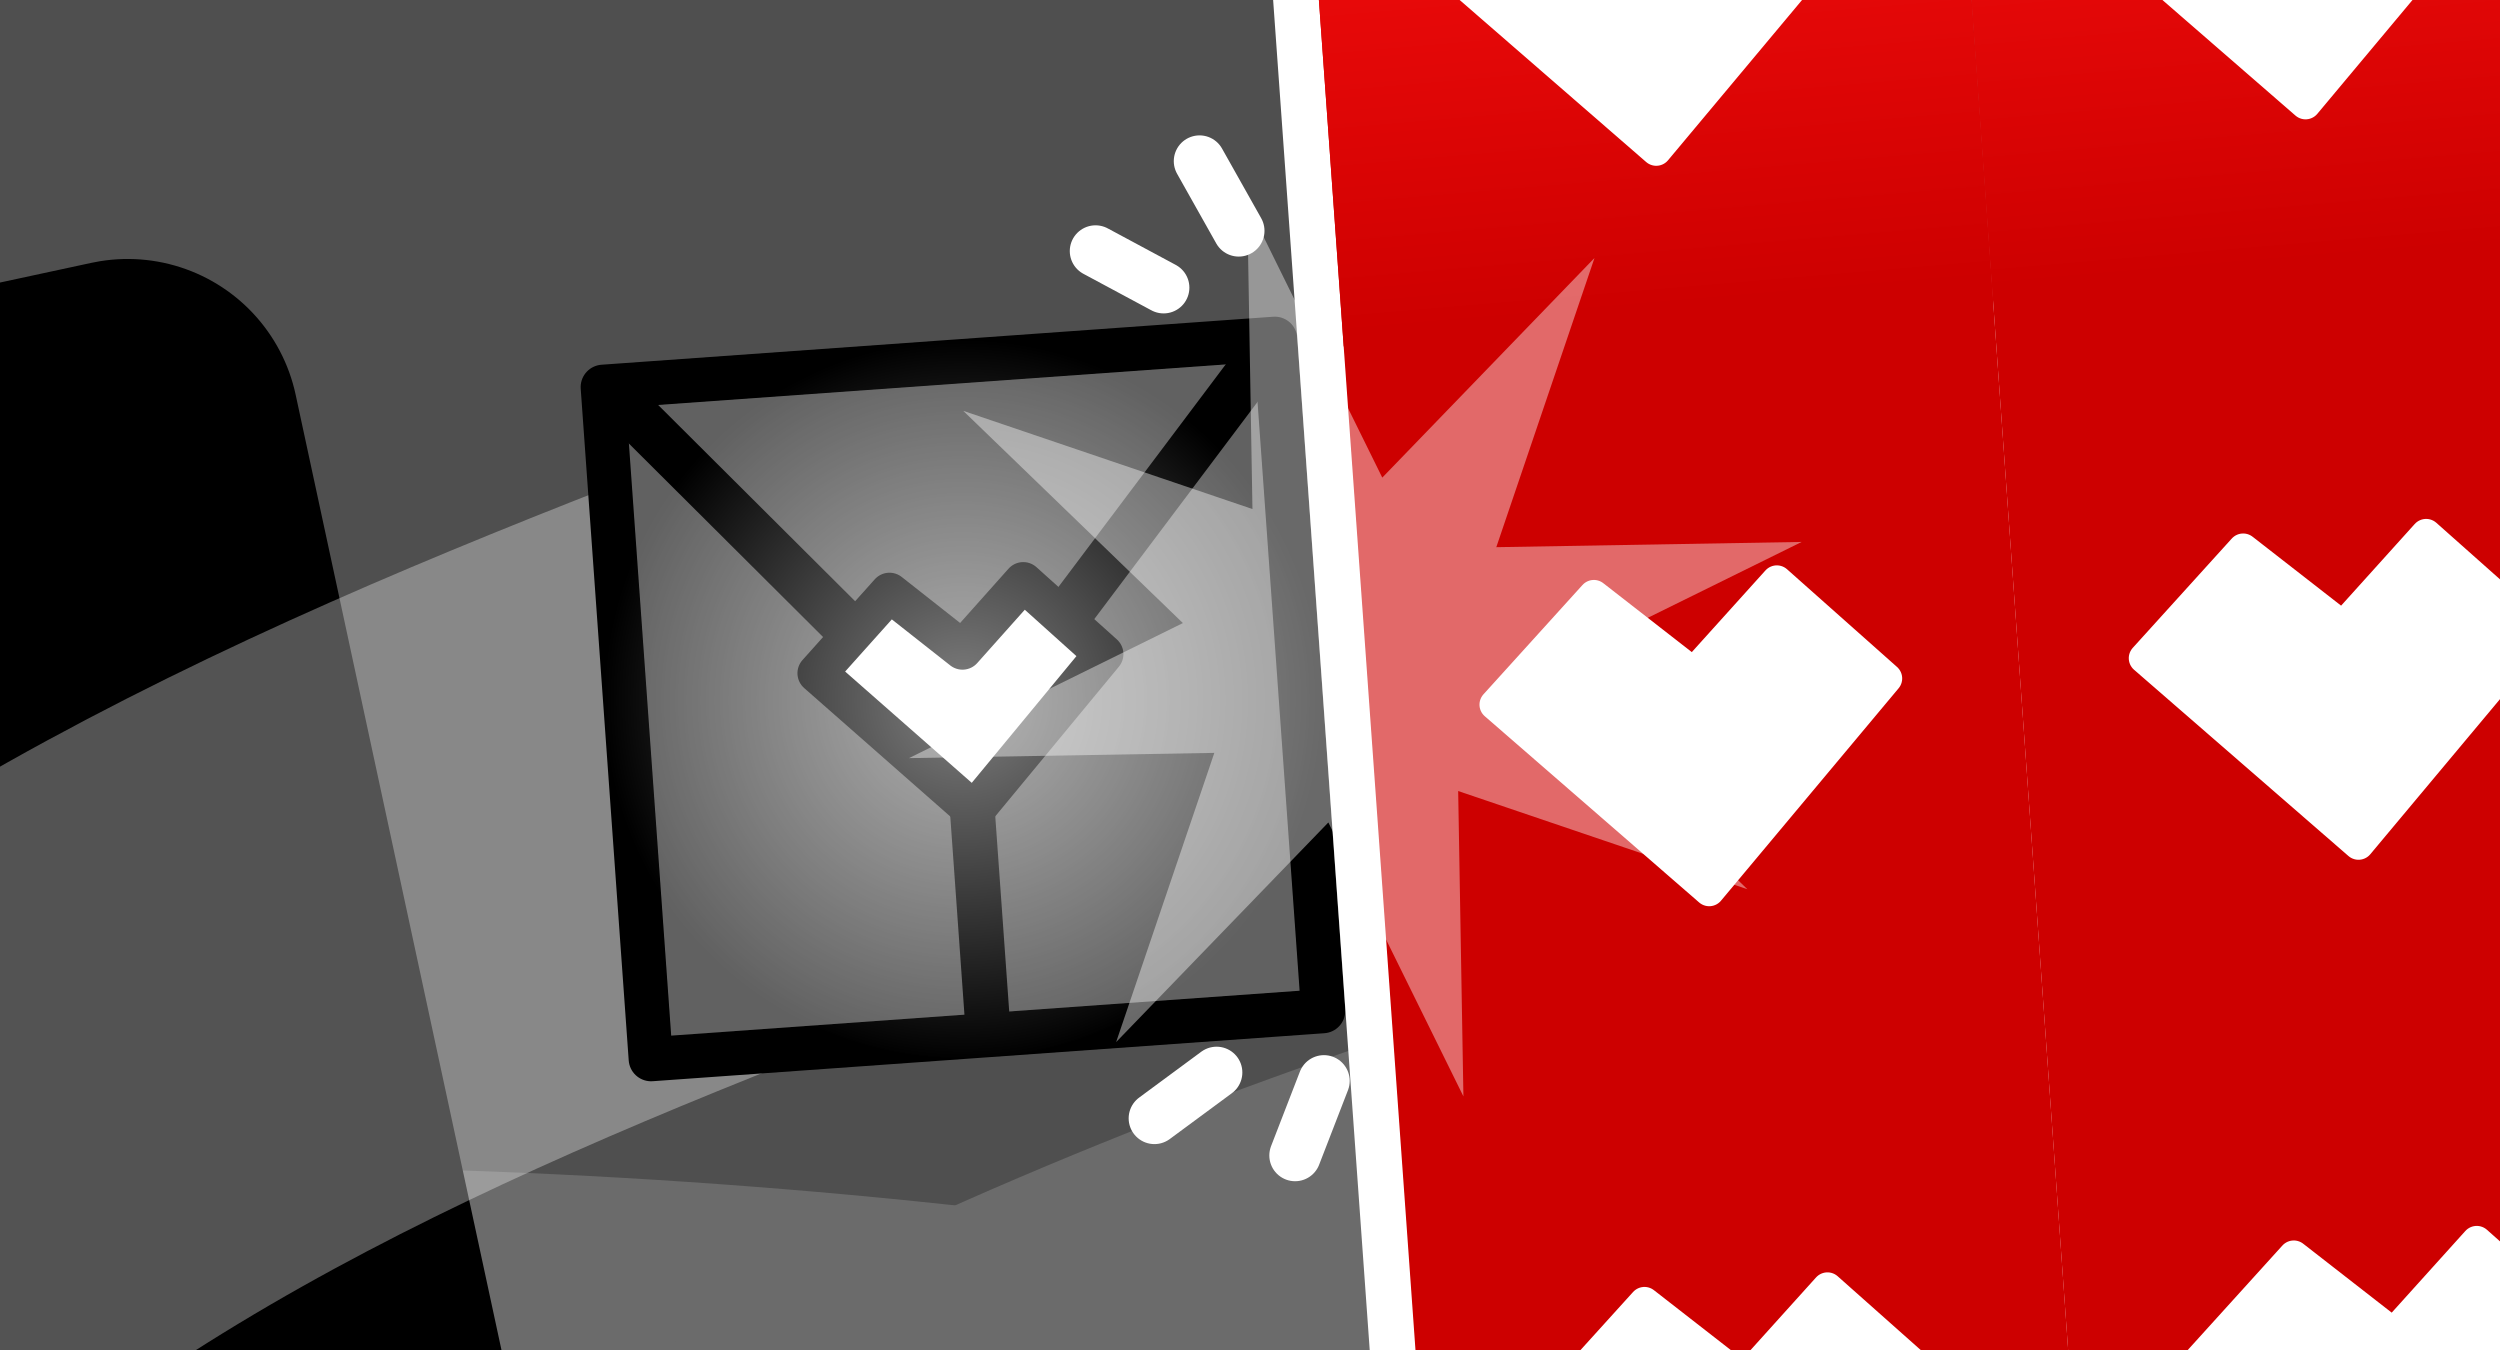 <?xml version="1.0" encoding="UTF-8" standalone="no"?>
<!-- Created with Inkscape (http://www.inkscape.org/) -->

<svg
   width="550"
   height="297"
   viewBox="0 0 145.521 78.581"
   version="1.1"
   id="svg5"
   inkscape:version="1.2.2 (b0a8486541, 2022-12-01)"
   sodipodi:docname="LevelComic_1.svg"
   xml:space="preserve"
   xmlns:inkscape="http://www.inkscape.org/namespaces/inkscape"
   xmlns:sodipodi="http://sodipodi.sourceforge.net/DTD/sodipodi-0.dtd"
   xmlns:xlink="http://www.w3.org/1999/xlink"
   xmlns="http://www.w3.org/2000/svg"
   xmlns:svg="http://www.w3.org/2000/svg"><rect x="0" y="0" width="145.521" height="78.581" fill="#333333" stroke="none"/><sodipodi:namedview
     id="namedview7"
     pagecolor="#505050"
     bordercolor="#eeeeee"
     borderopacity="1"
     inkscape:showpageshadow="0"
     inkscape:pageopacity="0"
     inkscape:pagecheckerboard="0"
     inkscape:deskcolor="#505050"
     inkscape:document-units="mm"
     showgrid="false"
     inkscape:zoom="1.4039843"
     inkscape:cx="18.518726"
     inkscape:cy="195.51501"
     inkscape:window-width="1846"
     inkscape:window-height="1016"
     inkscape:window-x="0"
     inkscape:window-y="0"
     inkscape:window-maximized="1"
     inkscape:current-layer="layer1" /><defs
     id="defs2"><inkscape:path-effect
       effect="bspline"
       id="path-effect8459"
       is_visible="true"
       lpeversion="1"
       weight="33.333"
       steps="2"
       helper_size="0"
       apply_no_weight="true"
       apply_with_weight="true"
       only_selected="false" /><inkscape:path-effect
       effect="bspline"
       id="path-effect8400"
       is_visible="true"
       lpeversion="1"
       weight="33.333"
       steps="2"
       helper_size="0"
       apply_no_weight="true"
       apply_with_weight="true"
       only_selected="false" /><inkscape:path-effect
       effect="bspline"
       id="path-effect8310"
       is_visible="true"
       lpeversion="1"
       weight="33.333"
       steps="2"
       helper_size="0"
       apply_no_weight="true"
       apply_with_weight="true"
       only_selected="false" /><linearGradient
       inkscape:collect="always"
       id="linearGradient1586"><stop
         style="stop-color:#ffffff;stop-opacity:0.503;"
         offset="0"
         id="stop1582" /><stop
         style="stop-color:#ffffff;stop-opacity:0;"
         offset="1"
         id="stop1584" /></linearGradient><radialGradient
       inkscape:collect="always"
       xlink:href="#linearGradient1586"
       id="radialGradient1588"
       cx="5.704"
       cy="3.399"
       fx="5.704"
       fy="3.399"
       r="7.392"
       gradientTransform="matrix(-0.005,-1.151,1.145,-0.005,4.602,15.084)"
       gradientUnits="userSpaceOnUse" /><linearGradient
       inkscape:collect="always"
       id="linearGradient1145"><stop
         style="stop-color:#ff1111;stop-opacity:1;"
         offset="0"
         id="stop1141" /><stop
         style="stop-color:#cd0000;stop-opacity:1;"
         offset="1"
         id="stop1143" /></linearGradient><linearGradient
       inkscape:collect="always"
       xlink:href="#linearGradient1145"
       id="linearGradient2538"
       gradientUnits="userSpaceOnUse"
       x1="8.116"
       y1="0.973"
       x2="8.312"
       y2="15.524"
       gradientTransform="matrix(2.552,0,0,2.552,99.655,40.552)" /><linearGradient
       inkscape:collect="always"
       xlink:href="#linearGradient1145"
       id="linearGradient18340"
       gradientUnits="userSpaceOnUse"
       gradientTransform="matrix(2.552,0,0,2.552,99.655,40.552)"
       x1="8.116"
       y1="0.973"
       x2="8.312"
       y2="15.524" /></defs><g
     inkscape:label="Layer 1"
     inkscape:groupmode="layer"
     id="layer1"><rect
       style="opacity:1;fill:#4f4f4f;fill-opacity:1;stroke:none;stroke-width:20;stroke-linecap:round;stroke-linejoin:round;stroke-dasharray:none;stroke-opacity:1;paint-order:stroke fill markers"
       id="rect13897"
       width="179.016"
       height="148.734"
       x="-33.445"
       y="-32.38"
       transform="rotate(-4.092)" /><ellipse
       style="opacity:1;fill:#6b6b6b;fill-opacity:1;stroke:none;stroke-width:5;stroke-linecap:round;stroke-linejoin:round;stroke-dasharray:none;stroke-opacity:1;paint-order:stroke fill markers"
       id="path9046"
       cx="13.329"
       cy="207.825"
       rx="235.7"
       ry="139.926" /><rect
       style="opacity:1;fill:#000000;fill-opacity:1;stroke:#000000;stroke-width:20;stroke-linecap:round;stroke-linejoin:round;stroke-dasharray:none;stroke-opacity:1;paint-order:stroke fill markers"
       id="rect11135"
       width="135.903"
       height="114.021"
       x="-133.919"
       y="26.077"
       transform="rotate(-12.159)" /><ellipse
       style="fill:#6b6b6b;fill-opacity:1;stroke:none;stroke-width:5;stroke-linecap:round;stroke-linejoin:round;stroke-dasharray:none;stroke-opacity:1;paint-order:stroke fill markers"
       id="path9046-4"
       cx="196.932"
       cy="182.146"
       rx="235.7"
       ry="139.926" /><g
       id="g10950"
       transform="rotate(-4.092,100.89,178.013)"><path
         style="opacity:1;fill:none;fill-opacity:0.413;stroke:#ffffff;stroke-width:35;stroke-linecap:round;stroke-linejoin:round;stroke-dasharray:none;stroke-opacity:0.325;paint-order:stroke fill markers"
         d="M -61.128,135.732 C -44.504,110.352 -27.88,84.974 -7.154,68.553 13.571,52.133 38.396,44.672 63.222,37.211"
         id="path8398"
         inkscape:path-effect="#path-effect8400"
         inkscape:original-d="m -61.127851,135.73169 c 0,0 33.248571,-50.757619 49.873004,-76.137638 24.826348,-7.46086 49.65144,-14.921699 74.47677,-22.382965"
         sodipodi:nodetypes="ccc" /></g><g
       inkscape:label="Layer 1"
       id="layer1-5"
       transform="matrix(2.463,-0.176,0.176,2.463,33.709,21.323)"><rect
         style="fill:none;fill-opacity:1;stroke:#000000;stroke-width:1.058;stroke-linejoin:round;stroke-dasharray:none;stroke-opacity:1"
         id="rect111"
         width="15.875"
         height="15.875"
         x="0.529"
         y="0.529" /><rect
         style="fill:#616161;fill-opacity:1;stroke:none;stroke-width:0.495;stroke-linecap:round;stroke-linejoin:round;stroke-dasharray:none;stroke-opacity:1"
         id="rect111-3"
         width="14.851"
         height="14.851"
         x="1.041"
         y="1.041" /><path
         style="fill:none;fill-opacity:1;stroke:#000000;stroke-width:1.131;stroke-linecap:butt;stroke-linejoin:round;stroke-dasharray:none;stroke-opacity:1"
         d="M 1.028,1.023 8.5,9.613 15.972,1.023"
         id="path1255"
         sodipodi:nodetypes="ccc" /><path
         style="fill:none;fill-opacity:1;stroke:#000000;stroke-width:1.058;stroke-linecap:butt;stroke-linejoin:round;stroke-dasharray:none;stroke-opacity:1"
         d="M 8.5,8.522 V 16.333"
         id="path1407"
         sodipodi:nodetypes="cc" /><path
         style="fill:#ffffff;fill-opacity:1;stroke:#000000;stroke-width:0.93;stroke-linecap:butt;stroke-linejoin:round;stroke-dasharray:none;stroke-opacity:1"
         d="M 5.082,7.616 8.538,11.121 11.851,7.648 10.081,5.813 8.538,7.313 6.918,5.838 Z"
         id="path1409-6"
         sodipodi:nodetypes="ccccccc" /><circle
         style="fill:url(#radialGradient1588);fill-opacity:1;stroke:none;stroke-width:1.327;stroke-linecap:butt;stroke-linejoin:round;stroke-dasharray:none;stroke-opacity:1"
         id="path1520"
         cx="8.467"
         cy="8.467"
         r="8.467"
         sodipodi:insensitive="true" /></g><g
       id="g7659"
       transform="rotate(-4.092,-762.579,387.913)"><rect
         style="fill:none;fill-opacity:1;stroke:#ffffff;stroke-width:2.7;stroke-linejoin:round;stroke-dasharray:none;stroke-opacity:1"
         id="rect111-6"
         width="40.508"
         height="126.925"
         x="101.005"
         y="41.902" /><rect
         style="fill:#cd0000;fill-opacity:1;stroke:none;stroke-width:1.263;stroke-linecap:round;stroke-linejoin:round;stroke-dasharray:none;stroke-opacity:1"
         id="rect111-3-2"
         width="37.895"
         height="124.312"
         x="102.312"
         y="43.209" /><rect
         style="fill:url(#linearGradient2538);fill-opacity:1;stroke:none;stroke-width:1.263;stroke-linecap:round;stroke-linejoin:round;stroke-dasharray:none;stroke-opacity:1"
         id="rect111-3-27"
         width="37.895"
         height="37.895"
         x="102.312"
         y="43.209" /><path
         style="fill:#ffffff;fill-opacity:1;stroke:#ffffff;stroke-width:1.786;stroke-linecap:butt;stroke-linejoin:round;stroke-dasharray:none;stroke-opacity:1"
         d="m 109.599,59.316 11.674,11.704 11.196,-11.597 -5.981,-6.131 -5.214,5.012 -5.47,-4.926 z"
         id="path1409-6-5"
         sodipodi:nodetypes="ccccccc" /><path
         style="fill:#ffffff;fill-opacity:1;stroke:#ffffff;stroke-width:1.786;stroke-linecap:butt;stroke-linejoin:round;stroke-dasharray:none;stroke-opacity:1"
         d="m 109.599,102.525 11.674,11.704 11.196,-11.597 -5.981,-6.131 -5.214,5.012 -5.47,-4.926 z"
         id="path1409-6-5-2"
         sodipodi:nodetypes="ccccccc" /><path
         style="fill:#ffffff;fill-opacity:1;stroke:#ffffff;stroke-width:1.786;stroke-linecap:butt;stroke-linejoin:round;stroke-dasharray:none;stroke-opacity:1"
         d="m 109.601,143.783 11.674,11.704 11.196,-11.597 -5.981,-6.131 -5.214,5.012 -5.47,-4.926 z"
         id="path1409-6-5-2-1"
         sodipodi:nodetypes="ccccccc" /></g><g
       id="g7659-4"
       transform="rotate(-4.092,-781.526,-142.411)"><rect
         style="fill:none;fill-opacity:1;stroke:none;stroke-width:2.7;stroke-linejoin:round;stroke-dasharray:none;stroke-opacity:1"
         id="rect111-6-5"
         width="40.508"
         height="126.925"
         x="101.005"
         y="41.902" /><rect
         style="fill:#cd0000;fill-opacity:1;stroke:none;stroke-width:1.263;stroke-linecap:round;stroke-linejoin:round;stroke-dasharray:none;stroke-opacity:1"
         id="rect111-3-2-0"
         width="37.895"
         height="124.312"
         x="102.312"
         y="43.209" /><rect
         style="fill:url(#linearGradient18340);fill-opacity:1;stroke:none;stroke-width:1.263;stroke-linecap:round;stroke-linejoin:round;stroke-dasharray:none;stroke-opacity:1"
         id="rect111-3-27-3"
         width="37.895"
         height="37.895"
         x="102.312"
         y="43.209" /><path
         style="fill:#ffffff;fill-opacity:1;stroke:#ffffff;stroke-width:1.786;stroke-linecap:butt;stroke-linejoin:round;stroke-dasharray:none;stroke-opacity:1"
         d="m 109.599,59.316 11.674,11.704 11.196,-11.597 -5.981,-6.131 -5.214,5.012 -5.47,-4.926 z"
         id="path1409-6-5-6"
         sodipodi:nodetypes="ccccccc" /><path
         style="fill:#ffffff;fill-opacity:1;stroke:#ffffff;stroke-width:1.786;stroke-linecap:butt;stroke-linejoin:round;stroke-dasharray:none;stroke-opacity:1"
         d="m 109.599,102.525 11.674,11.704 11.196,-11.597 -5.981,-6.131 -5.214,5.012 -5.47,-4.926 z"
         id="path1409-6-5-2-10"
         sodipodi:nodetypes="ccccccc" /><path
         style="fill:#ffffff;fill-opacity:1;stroke:#ffffff;stroke-width:1.786;stroke-linecap:butt;stroke-linejoin:round;stroke-dasharray:none;stroke-opacity:1"
         d="m 109.601,143.783 11.674,11.704 11.196,-11.597 -5.981,-6.131 -5.214,5.012 -5.47,-4.926 z"
         id="path1409-6-5-2-1-6"
         sodipodi:nodetypes="ccccccc" /></g><path
       style="opacity:1;fill:#ffffff;stroke:#ffffff;stroke-width:3;stroke-linecap:round;stroke-linejoin:round;stroke-dasharray:none;paint-order:stroke fill markers"
       d="M 72.104,13.435 69.824,9.38"
       id="path7879" /><path
       style="opacity:1;fill:#ffffff;stroke:#ffffff;stroke-width:3;stroke-linecap:round;stroke-linejoin:round;stroke-dasharray:none;paint-order:stroke fill markers"
       d="M 67.732,16.743 63.77,14.615"
       id="path7883" /><path
       style="fill:#ffffff;stroke:#ffffff;stroke-width:3;stroke-linecap:round;stroke-linejoin:round;stroke-dasharray:none;paint-order:stroke fill markers"
       d="m 77.064,62.918 -1.679,4.339"
       id="path7879-6" /><path
       style="fill:#ffffff;stroke:#ffffff;stroke-width:3;stroke-linecap:round;stroke-linejoin:round;stroke-dasharray:none;paint-order:stroke fill markers"
       d="m 70.815,62.426 -3.618,2.67"
       id="path7883-1" /><path
       sodipodi:type="star"
       style="opacity:1;fill:#ffffff;fill-opacity:0.413;stroke:none;stroke-width:3;stroke-linecap:round;stroke-linejoin:round;stroke-dasharray:none;paint-order:stroke fill markers"
       id="path7918"
       inkscape:flatsided="false"
       sodipodi:sides="8"
       sodipodi:cx="14.390556"
       sodipodi:cy="-14.653944"
       sodipodi:r1="26.733231"
       sodipodi:r2="10.158628"
       sodipodi:arg1="1.2123151"
       sodipodi:arg2="1.6050142"
       inkscape:rounded="0"
       inkscape:randomized="0"
       d="M 23.77,10.38 14.043,-4.501 3.321,9.68 6.966,-7.721 -10.643,-5.275 4.238,-15.001 -9.943,-25.723 l 17.401,3.645 -2.446,-17.609 9.727,14.881 10.722,-14.181 -3.645,17.401 17.609,-2.446 -14.881,9.727 14.181,10.722 -17.401,-3.645 z"
       transform="rotate(6.924,-387.186,544.673)" /></g></svg>
